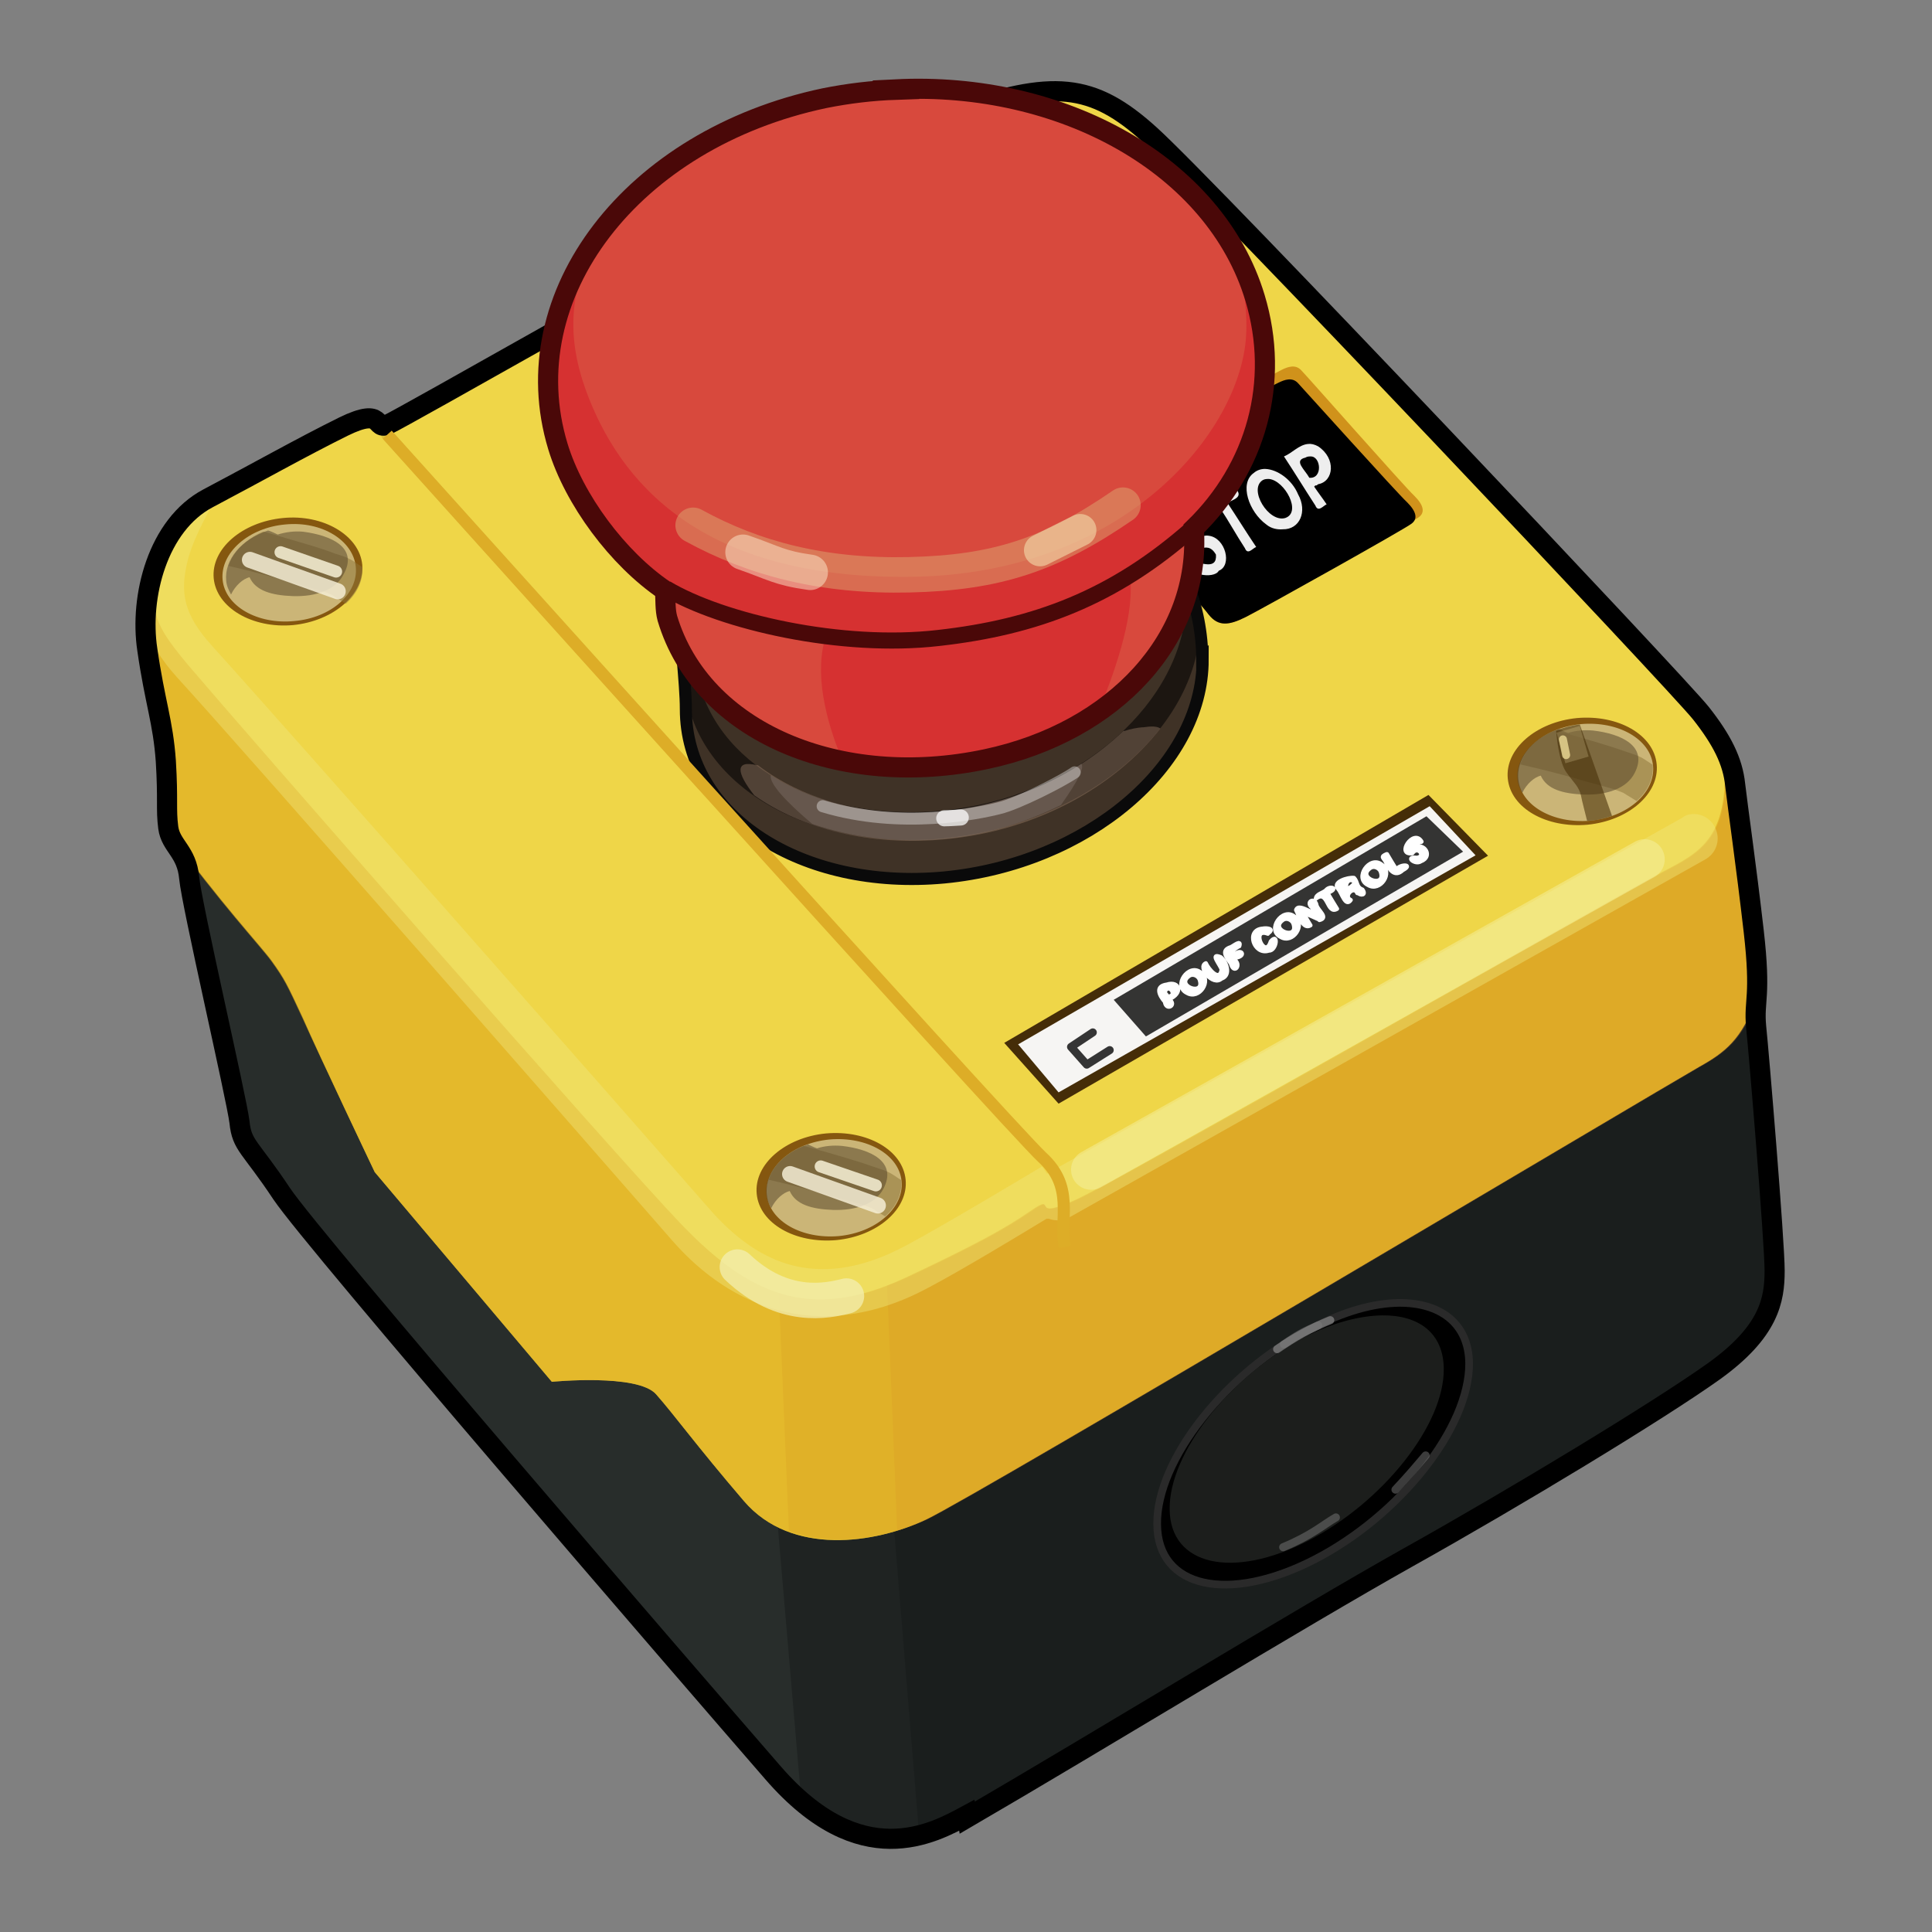 <?xml version="1.0" encoding="UTF-8" standalone="no"?>
<!DOCTYPE svg PUBLIC "-//W3C//DTD SVG 1.0//EN" "http://www.w3.org/TR/2001/REC-SVG-20010904/DTD/svg10.dtd">
<svg xmlns:svg="http://www.w3.org/2000/svg" xmlns="http://www.w3.org/2000/svg" version="1.0" width="100%" height="100%" viewBox="0 0 48 48" id="_stop02">
<rect x="0" y="0" width="48" height="48" fill="#808080" stroke="none"/>
<defs id="defs2818"/>
<g id="stop02">
<path d="M 24.03,45.16 C 27.19,43.32 32.28,40.21 34.99,38.69 C 37.69,37.18 41.19,35.06 42.58,34.07 C 43.96,33.08 44.09,32.29 44.09,31.57 C 44.09,30.85 43.7,26.16 43.63,25.5 C 43.57,24.84 43.76,24.78 43.57,23.13 C 43.38,21.48 43.18,20.1 43.11,19.5 C 43.05,18.91 42.78,18.38 42.26,17.72 C 41.72,17.03 30.04,4.68 28.58,3.36 C 27.13,2.04 26.14,1.98 23.7,2.83 C 21.26,3.68 17.04,6.39 17.04,6.39 C 17.04,6.39 10.05,10.35 9.65,10.54 C 9.26,10.73 9.59,10.08 8.53,10.6 C 7.48,11.12 6.42,11.72 5.17,12.38 C 3.92,13.04 3.46,14.82 3.66,16.14 C 3.85,17.46 4.05,17.92 4.12,18.91 C 4.18,19.9 4.12,20.09 4.18,20.56 C 4.24,21.02 4.64,21.15 4.7,21.81 C 4.76,22.47 5.88,27.29 5.95,27.88 C 6.01,28.47 6.21,28.47 7,29.66 C 7.79,30.84 17.03,41.54 19.21,44.05 C 21.38,46.55 23.17,45.56 24.02,45.1 L 24.03,45.16 z" id="p2881" style="fill:#282d2b;fill-opacity:1;stroke:none"/>
<path d="M 43.37,21.56 C 39.88,24.19 31.21,30.62 27.06,32.93 C 21.85,35.83 19.09,35.18 19.09,35.18 L 19.91,44.77 C 21.76,46.36 23.27,45.55 24.03,45.14 C 27.2,43.3 32.29,40.2 35,38.68 C 37.7,37.17 41.2,35.05 42.59,34.06 C 43.97,33.07 44.09,32.29 44.09,31.56 C 44.09,30.84 43.72,26.16 43.66,25.5 C 43.6,24.84 43.76,24.75 43.57,23.1 C 43.49,22.41 43.46,22.14 43.39,21.57 L 43.37,21.56 z" id="p3680" style="fill:#0e1010;fill-opacity:0.33;stroke:none"/>
<path d="M 43.5,22.68 L 22.02,35.65 L 22.84,45.65 C 23.33,45.54 23.73,45.31 24.02,45.15 C 27.2,43.3 32.29,40.2 35,38.68 C 37.7,37.17 41.2,35.05 42.59,34.06 C 43.97,33.07 44.09,32.29 44.09,31.56 C 44.09,30.84 43.72,26.16 43.66,25.5 C 43.59,24.83 43.76,24.74 43.56,23.09 C 43.54,22.9 43.52,22.86 43.5,22.68 z" id="p3682" style="fill:#0e1010;fill-opacity:0.25;fill-rule:nonzero;stroke:none;marker:none;visibility:visible;display:inline;overflow:visible;enable-background:accumulate"/>
<path d="M 25.93,2.28 C 25.33,2.32 24.6,2.52 23.68,2.84 C 21.24,3.69 17.03,6.4 17.03,6.4 C 17.03,6.4 10.02,10.35 9.63,10.55 C 9.24,10.74 9.6,10.09 8.54,10.61 C 7.49,11.13 6.42,11.73 5.17,12.39 C 3.92,13.05 3.45,14.85 3.64,16.17 C 3.83,17.49 4.04,17.92 4.1,18.92 C 4.16,19.91 4.1,20.11 4.16,20.57 C 4.16,20.6 4.18,20.63 4.19,20.66 C 5.46,22.41 6.48,23.5 6.75,23.87 C 7.08,24.33 7.13,24.44 7.53,25.3 C 7.92,26.2 9.31,29.12 9.31,29.12 L 13.71,34.33 C 13.71,34.33 15.84,34.12 16.3,34.64 C 16.76,35.16 17.29,35.9 18.48,37.29 C 19.66,38.67 21.75,38.35 23.01,37.75 C 24.26,37.16 41.17,27.1 42.22,26.5 C 42.83,26.16 43.29,25.82 43.62,24.82 C 43.64,24.5 43.64,24.09 43.53,23.07 C 43.34,21.42 43.16,20.04 43.1,19.45 C 43.05,18.87 42.77,18.34 42.25,17.68 C 41.72,17.02 30.04,4.69 28.59,3.37 C 27.68,2.54 26.95,2.2 25.93,2.28 z" id="p3678" style="fill:#efd648;fill-opacity:1;stroke:none"/>
<path d="M 42.84,18.56 C 43.05,20.84 42.27,21.17 41.31,21.68 C 40.12,22.31 27.98,29.24 26.78,29.8 C 25.59,30.35 26.23,29.71 25.75,30.01 C 25.28,30.32 24.89,30.64 22.5,31.76 C 22.34,31.83 22.19,31.88 22.04,31.94 L 22.29,38.03 C 22.55,37.95 22.81,37.86 23.04,37.75 C 24.29,37.16 41.2,27.1 42.25,26.5 C 42.86,26.16 43.32,25.82 43.65,24.82 C 43.67,24.5 43.67,24.09 43.56,23.07 C 43.37,21.42 43.19,20.04 43.13,19.45 C 43.1,19.15 43.01,18.85 42.85,18.55 L 42.84,18.56 z" id="p3817" style="fill:#cb7c2e;fill-opacity:0.2;stroke:none"/>
<path d="M 42.84,18.56 C 43.05,20.84 42.27,21.17 41.31,21.68 C 40.12,22.31 27.98,29.24 26.78,29.8 C 25.59,30.35 26.23,29.71 25.75,30.01 C 25.28,30.32 24.89,30.64 22.5,31.76 C 21.27,32.33 20.26,32.42 19.35,32.13 L 19.6,38.03 C 20.73,38.46 22.11,38.18 23.03,37.75 C 24.28,37.16 41.19,27.1 42.24,26.5 C 42.85,26.16 43.31,25.82 43.64,24.82 C 43.66,24.5 43.66,24.09 43.55,23.07 C 43.36,21.42 43.18,20.04 43.12,19.45 C 43.09,19.15 43,18.85 42.84,18.55 L 42.84,18.56 z" id="p3815" style="fill:#cb7c2e;fill-opacity:0.2;stroke:none"/>
<path d="M 4.25,13.28 C 3.7,14.11 3.49,15.26 3.63,16.18 C 3.82,17.5 4.03,17.93 4.09,18.93 C 4.15,19.92 4.09,20.12 4.15,20.58 C 4.15,20.61 4.17,20.64 4.18,20.67 C 5.45,22.42 6.47,23.51 6.74,23.88 C 7.07,24.34 7.12,24.45 7.52,25.31 C 7.92,26.2 9.31,29.12 9.31,29.12 L 13.71,34.33 C 13.71,34.33 15.84,34.12 16.3,34.64 C 16.76,35.16 17.29,35.9 18.48,37.29 C 19.66,38.67 21.75,38.35 23.01,37.75 C 24.26,37.16 41.17,27.1 42.22,26.5 C 42.83,26.16 43.29,25.82 43.62,24.82 C 43.64,24.5 43.64,24.09 43.53,23.07 C 43.34,21.42 43.16,20.04 43.1,19.45 C 43.07,19.15 42.98,18.85 42.82,18.55 C 43.03,20.83 42.25,21.16 41.29,21.67 C 40.1,22.3 27.96,29.23 26.76,29.79 C 25.57,30.34 26.21,29.7 25.73,30 C 25.26,30.31 24.87,30.63 22.48,31.75 C 20.1,32.86 18.59,32.15 16.92,30.41 C 15.26,28.68 6.03,18.12 4.68,16.53 C 3.68,15.34 3.59,14.99 4.25,13.28 z" id="p3751" style="fill:#dca214;fill-opacity:0.56;stroke:none;display:inline"/>
<path d="M 5.4,12.28 C 5.32,12.32 5.25,12.35 5.15,12.4 C 4.09,12.95 3.6,14.34 3.59,15.55 C 3.75,15.98 4.02,16.41 4.4,16.83 C 6.04,18.62 14.48,28.28 16.71,30.83 C 17.91,32.2 19.27,32.69 20.42,32.7 C 21.57,32.71 22.51,32.29 23.07,31.99 C 23.94,31.53 25.39,30.65 26,30.28 C 26.01,30.28 26.05,30.28 26.06,30.28 C 26.22,30.34 26.40,30.33 26.56,30.25 L 42.37,21.35 C 42.62,21.21 42.74,20.91 42.64,20.63 C 42.55,20.36 42.28,20.19 42,20.23 C 41.92,20.24 41.85,20.27 41.79,20.32 L 26.01,29.16 L 25.89,28.98 C 25.89,28.98 23.51,30.41 22.52,30.94 C 22.05,31.19 21.28,31.54 20.43,31.53 C 19.59,31.53 18.64,31.2 17.62,30.03 C 15.39,27.48 6.97,17.92 5.28,16.06 C 4.55,15.26 4.47,14.71 4.66,13.94 C 4.77,13.48 5.06,12.92 5.41,12.29 L 5.4,12.28 z" id="p3754" style="fill:#f0e67c;fill-opacity:0.43;stroke:none;marker:none;visibility:visible;display:inline;overflow:visible;enable-background:accumulate;"/>
<path d="M 17.45,19.49 C 13.49,15.1 9.62,10.8 9.62,10.8" id="p3852-9" style="fill:none;stroke:#9d7a19;stroke-width:0.30;stroke-linecap:round;stroke-linejoin:miter;stroke-miterlimit:4;stroke-dasharray:none;stroke-opacity:0.22;display:inline"/>
<path d="M 34.75,32.37 C 34.12,32.38 33.39,32.58 32.59,33 C 30.45,34.09 28.73,36.28 28.75,37.87 C 28.76,39.46 30.52,39.84 32.65,38.75 C 34.79,37.65 36.51,35.46 36.5,33.87 C 36.49,32.88 35.78,32.36 34.75,32.37 z" id="p3877" style="fill:#000000;fill-opacity:1;fill-rule:nonzero;stroke:#2a2a2a;stroke-width:0.19;marker:none;stroke-miterlimit:4;stroke-dasharray:none;stroke-opacity:1;visibility:visible;display:inline;overflow:visible;enable-background:accumulate"/>
<path d="M 34.34,32.68 C 33.79,32.69 33.14,32.85 32.43,33.21 C 30.56,34.18 29.04,36.10 29.06,37.5 C 29.07,38.89 30.62,39.25 32.5,38.28 C 34.37,37.31 35.89,35.39 35.87,34 C 35.86,33.12 35.25,32.67 34.34,32.68 z" id="p3877-5" style="fill:#1c1e1c;fill-opacity:1;fill-rule:nonzero;stroke:none;marker:none;visibility:visible;display:inline;overflow:visible;enable-background:accumulate"/>
<path d="M 7.03,12.87 C 6.01,12.97 5.24,13.64 5.31,14.37 C 5.38,15.10 6.27,15.62 7.28,15.53 C 8.29,15.43 9.06,14.76 9,14.03 C 8.93,13.30 8.03,12.77 7.03,12.87 z" id="p3914" style="fill:#85570f;fill-opacity:1;stroke:none;marker:none;visibility:visible;display:inline;overflow:visible;enable-background:accumulate"/>
<path d="M 7.09,13.03 C 6.17,13.11 5.47,13.74 5.53,14.40 C 5.59,15.06 6.40,15.52 7.31,15.43 C 8.23,15.35 8.90,14.75 8.84,14.09 C 8.78,13.43 8.00,12.94 7.09,13.03 z" id="p3914-8" style="fill:#cbb577;fill-opacity:1;stroke:none;marker:none;visibility:visible;display:inline;overflow:visible;enable-background:accumulate"/>
<path d="M 6.53,13.21 C 6.1,13.4 5.79,13.71 5.68,14.06 C 6.29,14.2 6.88,14.36 7.34,14.5 C 7.6,14.57 7.83,14.63 8,14.68 C 8.16,14.74 8.28,14.79 8.25,14.78 C 8.25,14.78 8.47,14.92 8.59,15 C 8.87,14.75 9.03,14.42 9,14.09 C 8.91,14.03 8.77,13.93 8.71,13.9 C 8.58,13.83 8.49,13.81 8.31,13.75 C 8.13,13.68 7.92,13.61 7.65,13.53 C 7.35,13.44 6.93,13.32 6.56,13.21 C 6.55,13.21 6.54,13.21 6.53,13.21 L 6.53,13.21 z" id="p4014" style="fill:#8d7339;fill-opacity:0.52;stroke:none;marker:none;visibility:visible;display:inline;overflow:visible;enable-background:accumulate;"/>
<path d="M 6.66,13.18 C 6,13.4 5.57,13.9 5.62,14.43 C 5.63,14.55 5.68,14.66 5.74,14.77 C 5.85,14.54 6.04,14.38 6.2,14.34 C 6.35,14.68 6.75,14.79 7.27,14.81 C 7.86,14.83 8.34,14.65 8.53,14.28 C 8.92,13.6 8.22,13.3 7.53,13.21 C 7.3,13.19 7.1,13.22 6.9,13.28 C 6.83,13.25 6.74,13.2 6.66,13.18 z" id="p3914-8-9" style="fill:#58482d;fill-opacity:0.55;stroke:none;marker:none;visibility:visible;display:inline;overflow:visible;enable-background:accumulate"/>
<path d="M 6.21,13.91 L 8.39,14.69" id="p4043" style="fill:none;stroke:#f7f0d7;stroke-width:0.40;stroke-linecap:round;stroke-linejoin:miter;stroke-miterlimit:4;stroke-dasharray:none;stroke-opacity:0.83;display:inline"/>
<path d="M 6.97,13.72 L 8.35,14.2" id="p4045" style="fill:none;stroke:#faf4da;stroke-width:0.30;stroke-linecap:round;stroke-linejoin:miter;stroke-miterlimit:4;stroke-dasharray:none;stroke-opacity:0.83;display:inline"/>
<path d="M 24.95,25.91 L 26.3,27.42 L 36.97,21.26 L 35.49,19.75 L 24.95,25.91 L 24.95,25.91 z" id="p4149" style="fill:#452d08;fill-opacity:1;stroke:none;display:inline"/>
<path d="M 25.29,25.94 L 26.3,27.14 L 36.66,21.25 L 35.52,20.03 L 25.29,25.95 L 25.29,25.94 z" id="p4152" style="fill:#ffffff;fill-opacity:0.95;stroke:none;display:inline"/>
<path d="M 27.67,24.84 L 28.47,25.75 L 36.35,21.16 L 35.44,20.28 L 27.67,24.84 L 27.67,24.84 z" id="p4155" style="fill:#2a2a2a;fill-opacity:0.95;stroke:none;display:inline"/>
<path d="M 27.15,25.65 L 26.61,26.01 L 27,26.45 L 27.57,26.09" id="p4158" style="fill:none;stroke:#090909;stroke-width:0.2;stroke-linecap:round;stroke-linejoin:round;stroke-miterlimit:4;stroke-dasharray:none;stroke-opacity:0.81;display:inline"/>
<path d="M 29.05,24.83 C 29.25,24.97 28.97,25.13 28.94,24.89 C 28.8,24.73 28.69,24.5 28.99,24.46 C 29.3,24.36 29.41,24.67 29.04,24.83 L 29.05,24.83 z M 29.01,24.76 C 29.29,24.75 29.02,24.4 28.94,24.65 C 28.95,24.69 28.99,24.71 29.01,24.76 z M 29.49,24.67 C 29.13,24.5 29.53,23.92 29.83,24.16 C 30.12,24.36 29.79,24.85 29.49,24.67 z M 29.54,24.25 C 29.19,24.5 29.96,24.77 29.8,24.33 C 29.76,24.24 29.63,24.18 29.54,24.25 z M 30.35,24.31 C 30.14,24.52 29.74,24.02 29.96,23.93 C 30.02,24.07 30.3,24.41 30.35,24.09 C 30.32,23.97 30.04,23.66 30.33,23.78 C 30.47,23.89 30.59,24.22 30.36,24.31 L 30.35,24.31 z M 30.66,23.84 C 30.86,23.96 30.66,24.23 30.58,23.94 C 30.47,23.78 30.32,23.61 30.58,23.53 C 30.65,23.5 30.85,23.33 30.79,23.51 C 30.7,23.54 30.46,23.75 30.68,23.71 C 30.84,23.56 30.96,23.74 30.73,23.79 C 30.71,23.8 30.69,23.81 30.67,23.82 L 30.66,23.84 z M 31.5,23.2 C 31.06,23.03 31.43,23.86 31.57,23.39 C 31.77,23.15 31.72,23.63 31.52,23.62 C 31.15,23.74 30.94,23.1 31.37,23.07 C 31.46,23.05 31.69,23.07 31.5,23.19 L 31.5,23.2 z M 31.82,23.28 C 31.46,23.11 31.86,22.53 32.16,22.77 C 32.45,22.97 32.12,23.46 31.82,23.28 L 31.82,23.28 z M 31.87,22.86 C 31.52,23.11 32.29,23.38 32.13,22.94 C 32.09,22.85 31.96,22.79 31.87,22.86 z M 32.78,22.85 C 32.65,22.79 32.51,22.73 32.37,22.67 C 32.43,22.77 32.49,22.88 32.56,22.99 C 32.37,23.11 32.27,22.74 32.2,22.61 C 32.27,22.38 32.79,22.88 32.6,22.55 C 32.42,22.41 32.67,22.27 32.71,22.49 C 32.74,22.62 33.02,22.8 32.78,22.86 L 32.78,22.85 z M 32.99,22.2 C 33.06,22.32 33.14,22.45 33.22,22.58 C 32.96,22.74 33,22.08 32.69,22.33 C 32.7,22.21 32.86,22.19 32.94,22.12 C 33.03,22 33.25,22.06 33.04,22.16 L 33.01,22.17 L 32.99,22.18 L 32.99,22.17 L 32.99,22.2 z M 33.72,22.19 C 33.64,21.99 33.36,22.27 33.56,22.36 C 33.43,22.55 33.34,22.19 33.25,22.09 C 33.08,21.91 33.5,21.79 33.64,21.81 C 33.74,21.91 33.69,22.04 33.85,22.1 C 33.95,22.24 33.81,22.26 33.73,22.18 L 33.72,22.19 z M 33.64,21.9 C 33.43,21.74 33.35,22.24 33.6,22 C 33.62,21.98 33.67,21.94 33.64,21.9 z M 33.99,21.99 C 33.63,21.82 34.03,21.24 34.33,21.48 C 34.62,21.68 34.29,22.17 33.99,21.99 z M 34.04,21.57 C 33.69,21.82 34.46,22.09 34.3,21.65 C 34.26,21.56 34.13,21.5 34.04,21.57 z M 34.46,21.22 C 34.53,21.34 34.61,21.47 34.69,21.6 C 34.79,21.46 35.13,21.47 34.85,21.62 C 34.65,21.81 34.51,21.6 34.43,21.42 C 34.38,21.31 34.28,21.29 34.45,21.22 L 34.46,21.22 z M 35.31,20.92 C 35.21,20.92 34.84,21.1 35.12,21.06 C 35.38,20.91 35.62,21.28 35.3,21.4 C 35.16,21.5 34.89,21.27 35.2,21.31 C 35.44,21.28 35.22,21 35.09,21.2 C 34.67,21.26 35.12,20.57 35.32,20.91 L 35.32,20.91 C 35.32,20.91 35.31,20.90 35.31,20.90 L 35.31,20.92 z" id="text4217" style="fill:#ffffff;fill-opacity:1;stroke:#ffffff;stroke-width:0.1;stroke-linecap:round;stroke-linejoin:round;stroke-miterlimit:4;stroke-dasharray:none;stroke-opacity:1;display:inline;"/>
<path d="M 28.74,13.75 C 29.85,15.08 29.79,14.96 30.03,15.27 C 30.27,15.57 30.53,15.54 30.95,15.33 C 31.37,15.12 35.08,12.98 35.25,12.85 C 35.41,12.73 35.37,12.55 35.14,12.32 C 34.9,12.1 32.47,9.34 32.32,9.19 C 32.18,9.05 32,9.11 31.84,9.19 C 31.68,9.27 30.16,10.08 30.16,10.08 L 28.46,11.94 L 28.75,13.74 L 28.74,13.75 z" id="p4226" style="fill:#d0921b;fill-opacity:1;stroke:none;display:inline"/>
<path d="M 28.74,13.75 C 29.85,15.08 29.79,14.96 30.03,15.27 C 30.27,15.57 30.53,15.54 30.95,15.33 C 31.37,15.12 34.91,13.14 35.07,13.01 C 35.23,12.89 35.19,12.71 34.96,12.48 C 34.72,12.26 32.38,9.66 32.24,9.51 C 32.1,9.37 31.92,9.43 31.76,9.51 C 31.6,9.59 30.26,10.24 30.26,10.24 L 28.46,11.94 L 28.75,13.74 L 28.74,13.75 z" id="p4226-0" style="fill:#000000;fill-opacity:1;stroke:none;display:inline"/>
<path d="M 32.5,11.03 C 32.27,11.05 32.10,11.26 31.90,11.34 C 32.17,11.75 32.42,12.16 32.68,12.56 C 32.75,12.74 32.88,12.56 32.96,12.53 C 32.86,12.38 32.75,12.24 32.65,12.09 L 32.68,12.06 L 32.71,12.06 L 32.75,12.03 C 33.14,11.96 33.20,11.39 32.75,11.09 C 32.66,11.04 32.57,11.02 32.5,11.03 z M 32.56,11.34 C 32.82,11.33 32.87,11.90 32.53,11.87 C 32.42,11.67 32.13,11.44 32.43,11.37 C 32.48,11.34 32.52,11.34 32.56,11.34 z M 31.43,11.65 C 31.33,11.65 31.23,11.68 31.15,11.75 C 30.78,12.01 31.03,12.72 31.46,13.03 C 31.59,13.14 31.75,13.16 31.87,13.15 C 32.29,13.16 32.49,12.71 32.25,12.28 C 32.10,11.92 31.74,11.66 31.43,11.65 z M 31.53,11.90 C 31.92,11.94 32.35,12.73 31.93,12.87 C 31.52,12.99 31.01,12.16 31.37,11.93 C 31.42,11.90 31.47,11.90 31.53,11.90 z M 30.65,12.09 C 30.46,12.21 30.27,12.32 30.09,12.43 C 29.94,12.50 29.71,12.57 29.96,12.81 C 30.07,12.74 30.20,12.68 30.31,12.62 C 30.53,12.95 30.72,13.30 30.93,13.62 C 31.00,13.80 31.12,13.62 31.21,13.59 C 30.96,13.22 30.74,12.86 30.5,12.5 L 30.53,12.5 C 30.54,12.49 30.55,12.47 30.56,12.46 C 30.70,12.39 30.91,12.32 30.65,12.09 z M 29.46,12.78 C 29.40,12.79 29.36,12.81 29.31,12.84 C 29.01,12.94 29.00,13.46 29.37,13.65 C 29.68,13.85 29.97,13.36 30.21,13.78 C 30.24,14.18 29.82,13.96 29.62,13.96 C 29.41,14.28 30.17,14.40 30.28,14.18 C 30.62,14.05 30.45,13.36 30.03,13.31 C 29.80,13.26 29.49,13.64 29.34,13.25 C 29.39,12.83 29.80,13.26 29.96,13.03 C 29.84,12.81 29.64,12.75 29.46,12.78 z" id="p4257" style="fill:#ffffff;fill-opacity:0.93"/>
<path d="M 24.03,45.16 C 27.19,43.32 32.28,40.21 34.99,38.69 C 37.69,37.18 41.19,35.06 42.58,34.07 C 43.96,33.08 44.09,32.29 44.09,31.57 C 44.09,30.85 43.7,26.16 43.63,25.5 C 43.57,24.84 43.76,24.78 43.57,23.13 C 43.38,21.48 43.18,20.1 43.11,19.5 C 43.05,18.91 42.78,18.38 42.26,17.72 C 41.72,17.03 30.04,4.68 28.58,3.36 C 27.13,2.04 26.14,1.98 23.7,2.83 C 21.26,3.68 17.04,6.39 17.04,6.39 C 17.04,6.39 10.05,10.35 9.65,10.54 C 9.26,10.73 9.59,10.08 8.53,10.6 C 7.48,11.12 6.42,11.72 5.17,12.38 C 3.92,13.04 3.46,14.82 3.66,16.14 C 3.85,17.46 4.05,17.92 4.12,18.91 C 4.18,19.9 4.12,20.09 4.18,20.56 C 4.24,21.02 4.64,21.15 4.7,21.81 C 4.76,22.47 5.88,27.29 5.95,27.88 C 6.01,28.47 6.21,28.47 7,29.66 C 7.79,30.84 17.03,41.54 19.21,44.05 C 21.38,46.55 23.17,45.56 24.02,45.1 L 24.03,45.16 z" id="stroke01" style="fill:none;stroke:#000000;stroke-width:0.5;stroke-miterlimit:4;stroke-dasharray:none;stroke-opacity:1"/>
<path d="M 31.73,33.52 C 32.15,33.23 32.58,32.99 33.05,32.80" id="p3902" style="fill:none;stroke:#929292;stroke-width:0.2;stroke-linecap:round;stroke-linejoin:miter;stroke-miterlimit:4;stroke-dasharray:none;stroke-opacity:0.63"/>
<path d="M 31.88,38.44 C 32.6,38.14 32.86,37.89 33.19,37.7" id="p3906" style="fill:none;stroke:#9b9b9b;stroke-width:0.2;stroke-linecap:round;stroke-linejoin:miter;stroke-miterlimit:4;stroke-dasharray:none;stroke-opacity:0.37"/>
<path d="M 31.90,33.40 C 32.32,33.11 32.41,33.08 32.75,32.93" id="p3908" style="fill:none;stroke:#7d7d7d;stroke-width:0.2;stroke-linecap:round;stroke-linejoin:miter;stroke-miterlimit:4;stroke-dasharray:none;stroke-opacity:0.47"/>
<path d="M 34.67,37.01 C 34.99,36.67 35.20,36.42 35.42,36.16" id="path39" style="fill:none;stroke:#7d7d7d;stroke-width:0.2;stroke-linecap:round;stroke-linejoin:miter;stroke-miterlimit:4;stroke-dasharray:none;stroke-opacity:0.48"/>
<path d="M 18.32,31.48 C 19.46,32.56 20.55,32.32 21.03,32.2" id="p3910" style="fill:none;stroke:#f2efb0;stroke-width:0.88;stroke-linecap:round;stroke-linejoin:miter;stroke-miterlimit:4;stroke-dasharray:none;stroke-opacity:0.75"/>
<path d="M 27.11,29.06 L 40.86,21.35" id="p3912" style="fill:none;stroke:#f5f5af;stroke-width:1px;stroke-linecap:round;stroke-linejoin:miter;stroke-opacity:0.41"/>
<path d="M 22.5,29.31 C 22.57,30.04 21.8,30.71 20.78,30.81 C 19.76,30.9 18.87,30.4 18.8,29.66 C 18.73,28.93 19.5,28.26 20.52,28.16 C 21.54,28.07 22.43,28.57 22.5,29.31 z" id="p3914-2" style="fill:#85570f;fill-opacity:1;stroke:none;marker:none;visibility:visible;display:inline;overflow:visible;enable-background:accumulate"/>
<path d="M 22.4,29.35 C 22.46,30.01 21.77,30.62 20.84,30.71 C 19.92,30.79 19.11,30.34 19.05,29.67 C 18.99,29.01 19.68,28.4 20.61,28.31 C 21.53,28.23 22.34,28.68 22.4,29.35 z" id="p3914-8-4" style="fill:#cbb577;fill-opacity:1;stroke:none;marker:none;visibility:visible;display:inline;overflow:visible;enable-background:accumulate"/>
<path d="M 19.94,28.47 C 19.52,28.65 19.21,28.96 19.1,29.31 C 19.71,29.45 20.29,29.6 20.75,29.74 C 21,29.81 21.24,29.87 21.4,29.92 C 21.56,29.97 21.68,30.03 21.65,30.01 C 21.65,30.01 21.87,30.15 21.99,30.22 C 22.27,29.98 22.42,29.65 22.39,29.32 C 22.31,29.27 22.17,29.17 22.11,29.14 C 21.99,29.08 21.89,29.05 21.71,28.99 C 21.54,28.93 21.33,28.86 21.06,28.78 C 20.76,28.69 20.35,28.57 19.97,28.47 C 19.96,28.47 19.95,28.47 19.94,28.47 L 19.94,28.47 z" id="p4014-5" style="fill:#8d7339;fill-opacity:0.52;stroke:none;marker:none;visibility:visible;display:inline;overflow:visible;enable-background:accumulate;"/>
<path d="M 20.08,28.43 C 19.43,28.65 18.99,29.15 19.04,29.68 C 19.05,29.8 19.1,29.91 19.16,30.02 C 19.27,29.79 19.46,29.63 19.62,29.59 C 19.77,29.93 20.17,30.04 20.69,30.06 C 21.28,30.08 21.76,29.9 21.95,29.53 C 22.3,28.86 21.62,28.55 20.92,28.47 C 20.7,28.45 20.49,28.47 20.3,28.53 C 20.23,28.51 20.14,28.46 20.07,28.43 L 20.08,28.43 z" id="p3914-8-9-9" style="fill:#58482d;fill-opacity:0.55;stroke:none;marker:none;visibility:visible;display:inline;overflow:visible;enable-background:accumulate"/>
<path d="M 19.63,29.17 L 21.81,29.95" id="p4043-1" style="fill:none;stroke:#f7f0d7;stroke-width:0.40;stroke-linecap:round;stroke-linejoin:miter;stroke-miterlimit:4;stroke-dasharray:none;stroke-opacity:0.83;display:inline"/>
<path d="M 20.39,28.98 L 21.76,29.45" id="p4045-5" style="fill:none;stroke:#faf4da;stroke-width:0.30;stroke-linecap:round;stroke-linejoin:miter;stroke-miterlimit:4;stroke-dasharray:none;stroke-opacity:0.83;display:inline"/>
<path d="M 41.16,18.99 C 41.23,19.72 40.46,20.39 39.44,20.49 C 38.42,20.58 37.53,20.08 37.46,19.34 C 37.39,18.61 38.16,17.94 39.18,17.84 C 40.2,17.75 41.09,18.25 41.16,18.99 z" id="p3914-20" style="fill:#85570f;fill-opacity:1;stroke:none;marker:none;visibility:visible;display:inline;overflow:visible;enable-background:accumulate"/>
<path d="M 41.07,19.03 C 41.13,19.69 40.44,20.3 39.51,20.39 C 38.59,20.47 37.78,20.02 37.72,19.35 C 37.66,18.69 38.35,18.08 39.28,17.99 C 40.2,17.91 41.01,18.36 41.07,19.03 z" id="p3914-8-3" style="fill:#cbb577;fill-opacity:1;stroke:none;marker:none;visibility:visible;display:inline;overflow:visible;enable-background:accumulate"/>
<path d="M 38.61,18.15 C 38.19,18.33 37.88,18.64 37.77,18.99 C 38.38,19.13 38.96,19.28 39.42,19.42 C 39.67,19.49 39.91,19.55 40.07,19.6 C 40.23,19.65 40.35,19.71 40.32,19.69 C 40.32,19.69 40.54,19.83 40.66,19.9 C 40.94,19.66 41.09,19.33 41.06,19 C 40.98,18.95 40.84,18.85 40.78,18.82 C 40.66,18.76 40.56,18.73 40.38,18.67 C 40.21,18.61 40,18.54 39.73,18.46 C 39.43,18.37 39.02,18.25 38.64,18.15 C 38.63,18.15 38.62,18.15 38.61,18.15 L 38.61,18.15 z" id="p4014-3" style="fill:#8d7339;fill-opacity:0.52;stroke:none;marker:none;visibility:visible;display:inline;overflow:visible;enable-background:accumulate;"/>
<path d="M 38.74,18.11 C 38.09,18.33 37.65,18.83 37.7,19.36 C 37.71,19.48 37.76,19.59 37.82,19.7 C 37.93,19.47 38.12,19.31 38.28,19.27 C 38.43,19.61 38.83,19.72 39.35,19.74 C 39.94,19.76 40.42,19.58 40.61,19.21 C 40.96,18.54 40.28,18.23 39.58,18.15 C 39.36,18.13 39.15,18.15 38.96,18.21 C 38.89,18.19 38.8,18.14 38.73,18.11 L 38.74,18.11 z" id="p3914-8-9-3" style="fill:#58482d;fill-opacity:0.55;stroke:none;marker:none;visibility:visible;display:inline;overflow:visible;enable-background:accumulate"/>
<path d="M 39.25,18 C 39.05,18.02 38.84,18.08 38.66,18.15 C 38.68,18.4 38.75,18.95 38.91,19.18 C 39.1,19.45 39.23,19.54 39.28,19.77 C 39.31,19.93 39.38,20.18 39.43,20.39 C 39.45,20.39 39.47,20.39 39.49,20.39 C 39.68,20.38 39.88,20.33 40.05,20.27 L 39.25,18 z" id="p4118" style="fill:#482f08;fill-opacity:0.58;stroke:none;display:inline"/>
<path d="M 38.96,18.12 L 39.18,18.88" id="p4145" style="fill:none;stroke:#f7edb2;stroke-width:0.60;stroke-linecap:butt;stroke-linejoin:miter;stroke-miterlimit:4;stroke-dasharray:none;stroke-opacity:0.21"/>
<path d="M 38.83,18.37 L 38.91,18.76" id="p4147" style="fill:none;stroke:#f2e19b;stroke-width:0.2;stroke-linecap:round;stroke-linejoin:miter;stroke-miterlimit:4;stroke-dasharray:none;stroke-opacity:0.75"/>
<path d="M 29.82,16.41 C 29.82,19.05 26.97,21.47 23.46,21.8 C 19.94,22.14 17.09,20.27 17.09,17.62 C 17.09,16.3 16.47,13.06 17.61,12.09 C 18.76,11.12 22.49,11.6 24.25,11.43 C 27.76,11.1 29.81,13.77 29.81,16.41 L 29.82,16.41 z" id="p4333" style="fill:#3f3226;fill-opacity:1;fill-rule:nonzero;stroke:none;marker:none;visibility:visible;display:inline;overflow:visible;enable-background:accumulate"/>
<path d="M 29.46,14.5 L 29.34,14.53 C 29.39,14.75 29.43,14.98 29.46,15.21 C 29.22,17.65 26.63,19.83 23.4,20.14 C 20.3,20.44 17.72,18.96 17.31,16.71 L 16.96,16.37 C 16.97,16.47 17,16.6 17,16.68 C 17,19.32 19.88,21.17 23.43,20.83 C 26.81,20.51 29.55,18.3 29.8,15.8 C 29.76,15.36 29.63,14.92 29.46,14.5 z" id="p4333-2" style="fill:#1c1611;fill-opacity:1;fill-rule:nonzero;stroke:none;marker:none;visibility:visible;display:inline;overflow:visible;enable-background:accumulate"/>
<path d="M 29.88,16.39 C 29.88,19.03 27.01,21.46 23.46,21.8 C 19.92,22.13 17.04,20.27 17.04,17.62 C 17.04,16.3 16.41,13.06 17.56,12.09 C 18.72,11.12 22.48,11.59 24.25,11.42 C 27.79,11.09 29.87,13.75 29.87,16.4 L 29.88,16.39 z" id="p4333-5" style="fill:none;stroke:#0a0a0a;stroke-width:0.30;marker:none;stroke-miterlimit:4;stroke-dasharray:none;stroke-opacity:1;visibility:visible;display:inline;overflow:visible;enable-background:accumulate"/>
<path d="M 26.45,30.98 C 26.32,30.24 26.7,29.49 25.89,28.75 C 25.08,28 9.62,10.8 9.62,10.8" id="p3852" style="fill:none;stroke:#ddad27;stroke-width:0.30;stroke-linecap:butt;stroke-linejoin:miter;stroke-miterlimit:4;stroke-dasharray:none;stroke-opacity:1;display:inline"/>
<path d="M 22.26,2.23 C 21.67,2.25 21.08,2.32 20.48,2.44 C 15.7,3.45 12.72,7.33 13.86,11.09 C 14.26,12.41 15.35,13.88 16.52,14.67 C 16.54,14.89 16.52,15.14 16.58,15.36 C 17.43,18.20 20.88,19.63 24.5,18.86 C 27.71,18.18 29.85,15.84 29.66,13.13 C 31.21,11.63 31.81,9.49 31.18,7.40 C 30.19,4.11 26.39,2.01 22.25,2.22 L 22.26,2.23 z" id="p4284" style="fill:#d63131;fill-opacity:1;fill-rule:nonzero;stroke:none;marker:none;visibility:visible;display:inline;overflow:visible;enable-background:accumulate"/>
<path d="M 29.63,13.10 C 29.11,13.56 28.6,13.95 28.07,14.28 C 28.2,15.17 27.78,16.50 27.29,17.68 C 28.87,16.59 29.79,14.94 29.66,13.12 C 29.67,13.11 29.68,13.10 29.69,13.09 C 29.69,13.09 29.63,13.09 29.63,13.09 L 29.63,13.10 z M 16.29,14.50 C 16.36,14.55 16.43,14.63 16.5,14.68 C 16.52,14.90 16.5,15.13 16.56,15.36 C 17.12,17.23 18.81,18.46 20.93,18.89 C 20.52,17.92 20.21,16.70 20.53,15.77 C 18.93,15.58 17.42,15.15 16.53,14.62 C 16.45,14.60 16.37,14.53 16.28,14.50 L 16.29,14.50 z" id="p4541" style="fill:#de9a64;fill-opacity:0.23;stroke:none;display:inline"/>
<path d="M 22.26,2.23 C 21.67,2.25 21.08,2.32 20.48,2.44 C 18.01,2.96 16.02,4.26 14.83,5.90 C 14.15,7.19 14.07,8.34 14.55,9.68 C 15.38,11.97 17.4,14.39 22.61,14.33 C 27.81,14.28 30.72,10.87 30.95,8.46 C 31.01,7.81 30.9,7.02 30.7,6.22 C 30.7,6.21 30.68,6.21 30.67,6.19 C 29.21,3.61 25.88,2.05 22.27,2.23 L 22.26,2.23 z" id="p4544" style="fill:#de9a64;fill-opacity:0.23;stroke:none;display:inline"/>
<path d="M 17.22,13.05 C 18.73,13.88 20.45,14.33 22.59,14.28 C 24.77,14.23 26.11,13.78 27.9,12.55" id="p4547" style="fill:none;stroke:#dea371;stroke-width:0.88;stroke-linecap:round;stroke-linejoin:miter;stroke-miterlimit:4;stroke-dasharray:none;stroke-opacity:0.52;display:inline"/>
<path d="M 18.46,13.72 C 19.24,13.99 19.35,14.11 20.13,14.22" id="p4550" style="fill:none;stroke:#fae7cb;stroke-width:0.88;stroke-linecap:round;stroke-linejoin:miter;stroke-miterlimit:4;stroke-dasharray:none;stroke-opacity:0.51;display:inline"/>
<path d="M 25.84,13.67 C 26.28,13.45 26.84,13.17 26.84,13.17" id="p4553" style="fill:none;stroke:#f7e8b5;stroke-width:0.80;stroke-linecap:round;stroke-linejoin:miter;stroke-miterlimit:4;stroke-dasharray:none;stroke-opacity:0.54;display:inline"/>
<path d="M 22.26,2.23 C 21.67,2.25 21.08,2.32 20.48,2.44 C 15.7,3.45 12.72,7.33 13.86,11.09 C 14.26,12.41 15.35,13.88 16.52,14.67 C 16.54,14.89 16.52,15.14 16.58,15.36 C 17.43,18.20 20.88,19.63 24.5,18.86 C 27.71,18.18 29.85,15.84 29.66,13.13 C 31.21,11.63 31.81,9.49 31.18,7.40 C 30.19,4.11 26.39,2.01 22.25,2.22 L 22.26,2.23 z" id="stroke02" style="fill:none;stroke:#4a0808;stroke-width:0.5;marker:none;stroke-miterlimit:4;stroke-dasharray:none;stroke-opacity:1;visibility:visible;display:inline;overflow:visible;enable-background:accumulate"/>
<path d="M 16.55,14.62 C 17.94,15.45 20.91,16.13 23.32,15.85 C 25.72,15.58 27.68,14.85 29.64,13.11" id="p4518" style="fill:none;stroke:#4a0808;stroke-width:0.40;stroke-linecap:butt;stroke-linejoin:miter;marker:none;stroke-miterlimit:4;stroke-dasharray:none;stroke-dashoffset:0;stroke-opacity:1;visibility:visible;display:inline;overflow:visible;enable-background:accumulate"/>
<path d="M 28.37,18.07 C 28.25,18.08 28.09,18.11 27.94,18.16 C 27.94,18.16 27.92,18.16 27.91,18.16 C 26.81,19.21 25.24,19.98 23.45,20.16 C 21.61,20.34 19.96,19.88 18.83,19.01 C 18.83,19.01 18.81,19.01 18.80,19.01 C 18.25,18.88 18.30,19.20 18.74,19.76 C 19.91,20.59 21.61,21.03 23.49,20.85 C 25.76,20.64 27.70,19.54 28.83,18.10 C 28.75,18.04 28.60,18.04 28.40,18.07 L 28.37,18.07 z" id="p4333-2-6" style="fill:#a98a71;fill-opacity:0.38;fill-rule:nonzero;stroke:none;marker:none;visibility:visible;display:inline;overflow:visible;enable-background:accumulate"/>
<path d="M 26.87,18.97 C 25.91,19.59 24.73,20.03 23.44,20.15 C 21.77,20.32 20.26,19.97 19.15,19.26 C 19.10,19.46 19.55,19.94 20.18,20.47 C 21.14,20.80 22.26,20.95 23.46,20.84 C 24.52,20.74 25.49,20.43 26.36,20.00 C 26.81,19.36 26.95,19.06 26.86,18.97 L 26.87,18.97 z" id="p4333-2-6-3" style="fill:#aaa098;fill-opacity:0.23;fill-rule:nonzero;stroke:none;marker:none;visibility:visible;display:inline;overflow:visible;enable-background:accumulate"/>
<path d="M 20.44,20.03 C 22.38,20.62 24.35,20.20 24.82,20.08 C 25.29,19.97 26.40,19.40 26.70,19.19" id="p4512" style="fill:none;stroke:#f7f7f7;stroke-width:0.30;stroke-linecap:round;stroke-linejoin:miter;stroke-miterlimit:4;stroke-dasharray:none;stroke-opacity:0.38;display:inline"/>
<path d="M 23.46,20.33 C 23.57,20.33 23.87,20.31 23.87,20.31" id="p4515" style="fill:none;stroke:#fafafa;stroke-width:0.40;stroke-linecap:round;stroke-linejoin:miter;stroke-miterlimit:4;stroke-dasharray:none;stroke-opacity:0.76;display:inline"/>
</g>
</svg>
